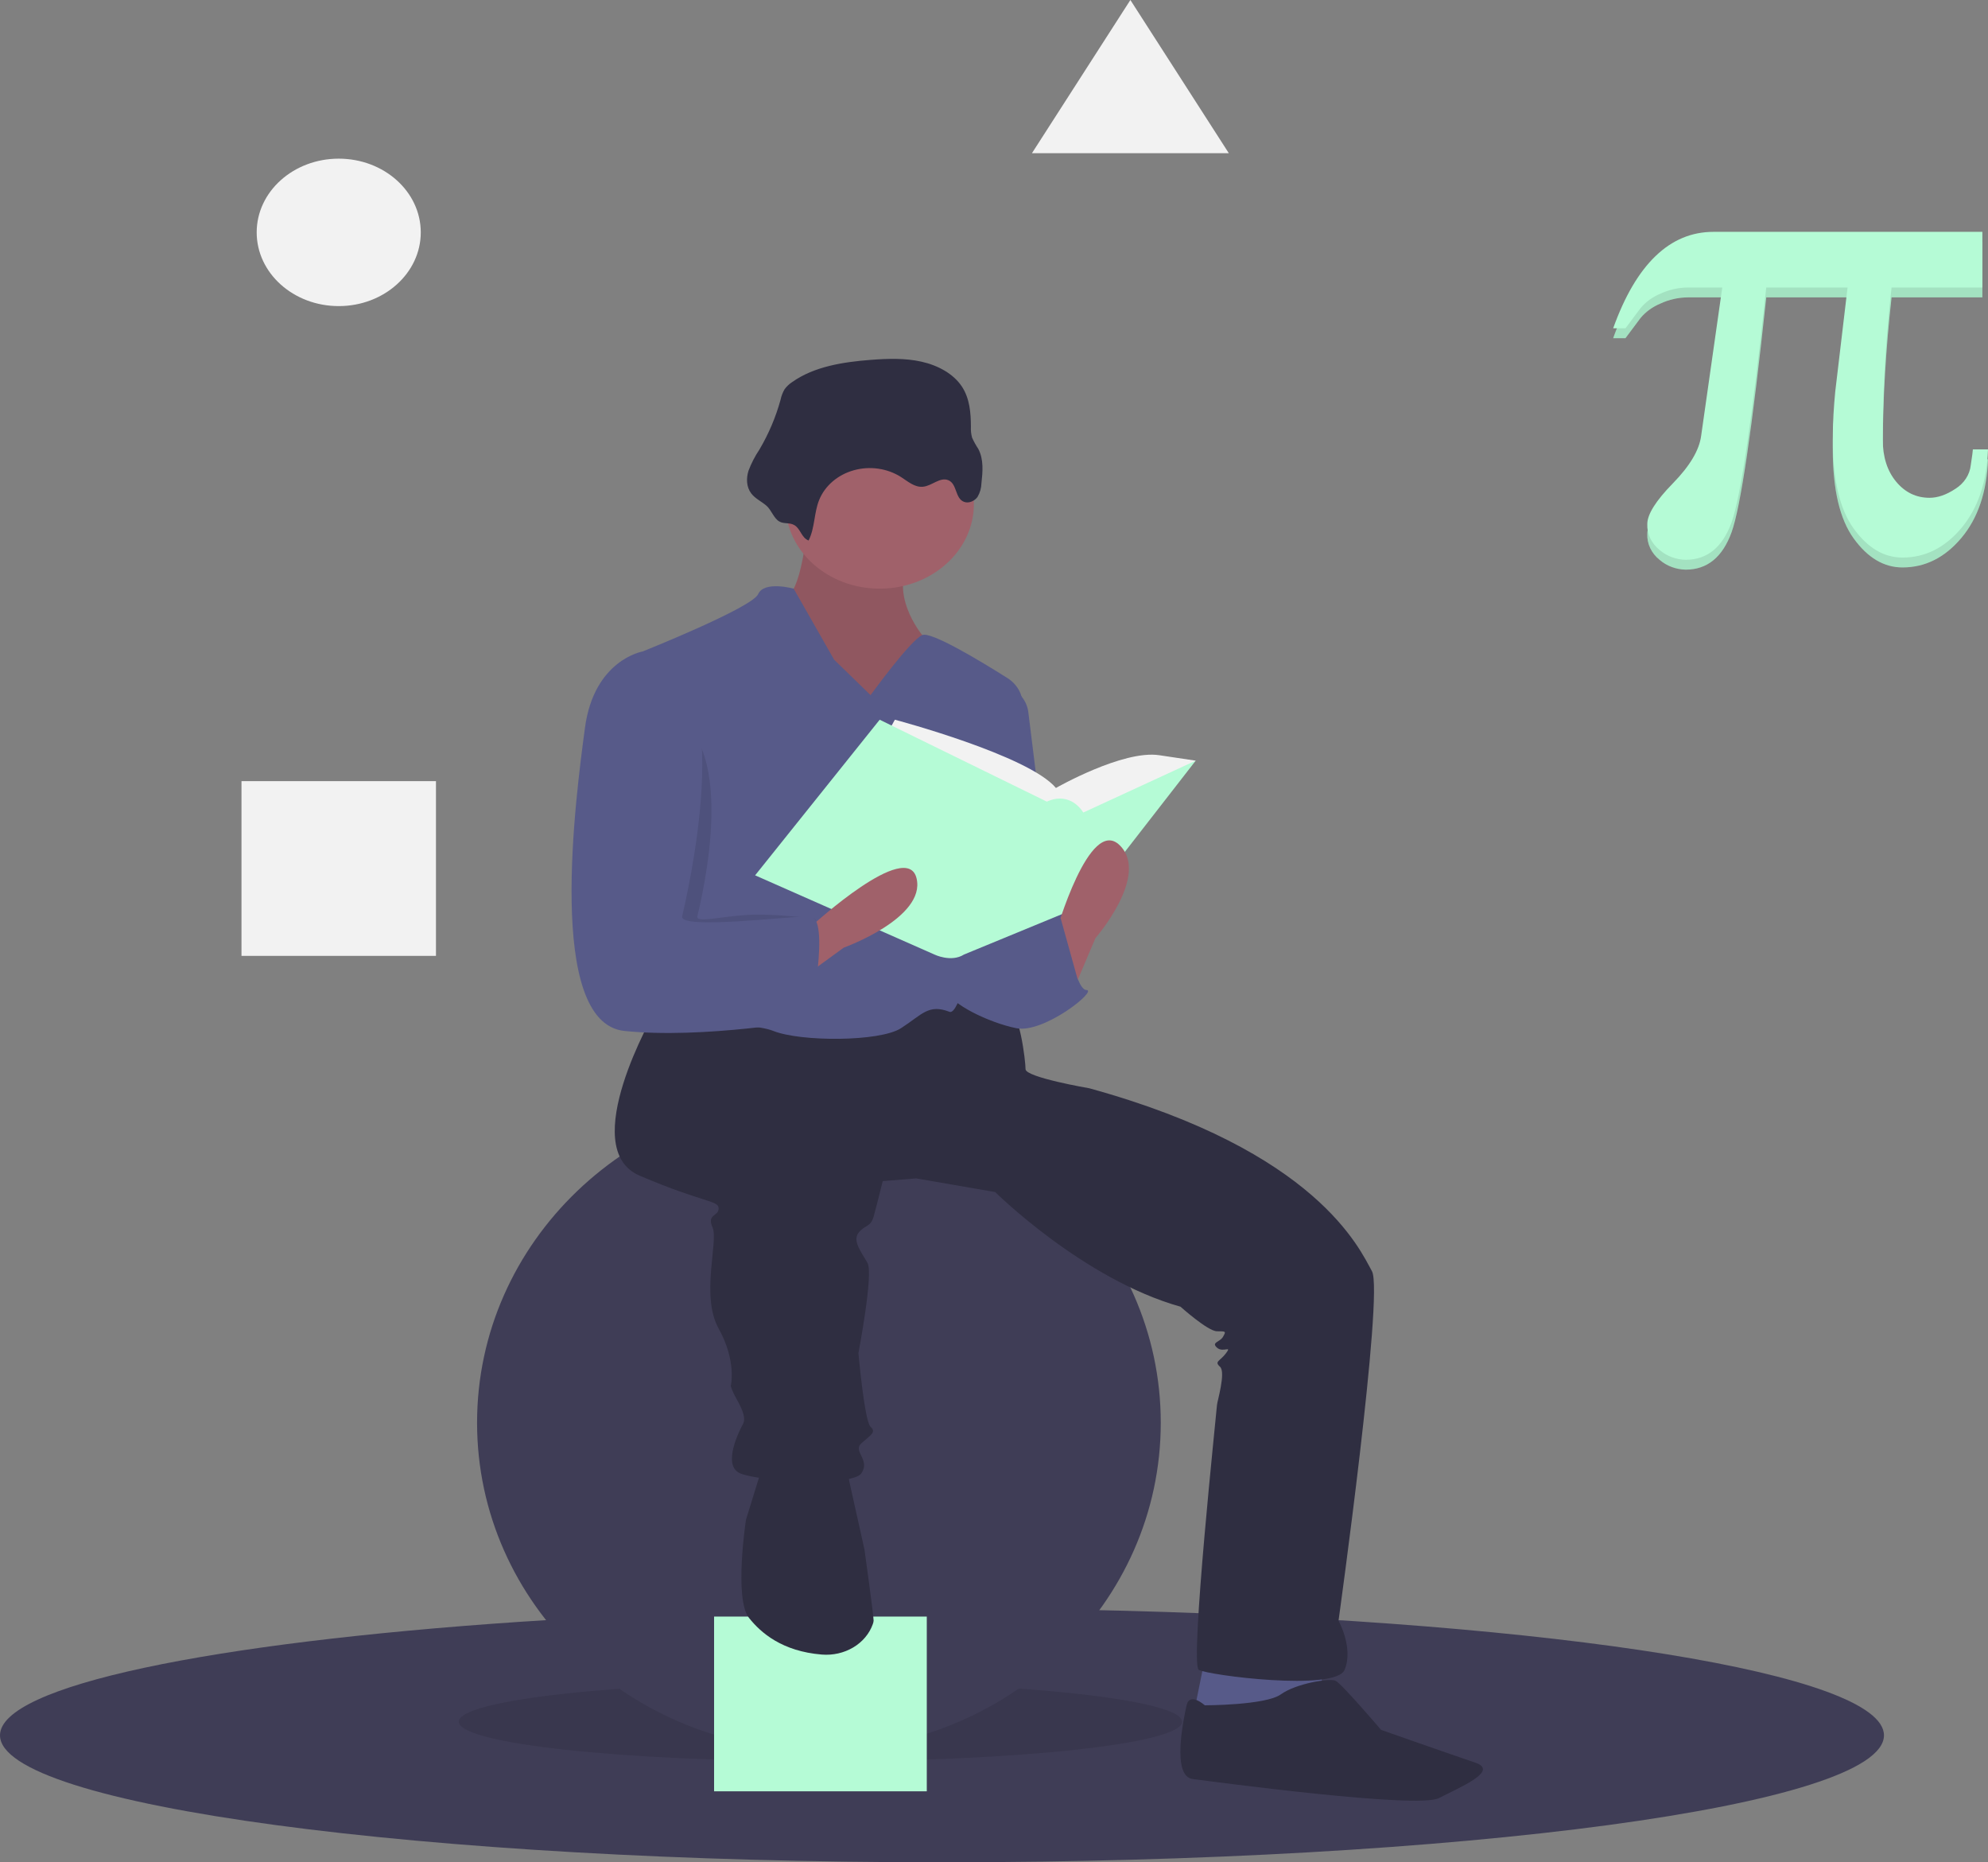 <svg width="394" height="369" viewBox="0 0 394 369" fill="none" xmlns="http://www.w3.org/2000/svg">
<rect x="0" y="0" width="394" height="369" fill="#808080" stroke="none"/>
<g clip-path="url(#clip0_241_861)">
<path d="M373.382 343.845C373.382 357.737 289.798 369 186.691 369C83.583 369 0 357.737 0 343.845C0 334.01 41.897 325.49 102.957 321.357C128.136 319.648 156.585 318.69 186.691 318.69C199.067 318.69 211.159 318.852 222.855 319.161C308.654 321.433 373.382 331.619 373.382 343.845Z" fill="#3F3D56"/>
<path opacity="0.1" d="M162.602 348.984C202.181 348.984 234.267 345.472 234.267 341.14C234.267 336.808 202.181 333.296 162.602 333.296C123.022 333.296 90.936 336.808 90.936 341.14C90.936 345.472 123.022 348.984 162.602 348.984Z" fill="black"/>
<path d="M162.301 346.82C199.718 346.82 230.051 317.757 230.051 281.905C230.051 246.052 199.718 216.989 162.301 216.989C124.883 216.989 94.55 246.052 94.55 281.905C94.55 317.757 124.883 346.82 162.301 346.82Z" fill="#3F3D56"/>
<path d="M183.68 320.313H141.524V354.935H183.68V320.313Z" fill="#B5FBD6"/>
<path d="M238.783 328.698L236.375 340.599L252.032 342.763L262.27 337.354L261.668 328.698H238.783Z" fill="#575A89"/>
<path d="M159.892 105.279C159.892 105.279 158.687 117.721 155.676 118.262C152.665 118.803 162.301 140.442 162.301 140.442H176.754L188.196 137.737L182.776 125.836C182.776 125.836 175.55 117.18 180.97 110.148C186.39 103.115 159.892 105.279 159.892 105.279Z" fill="#A0616A"/>
<path opacity="0.1" d="M159.892 105.279C159.892 105.279 158.687 117.721 155.676 118.262C152.665 118.803 162.301 140.442 162.301 140.442H176.754L188.196 137.737L182.776 125.836C182.776 125.836 175.55 117.18 180.97 110.148C186.39 103.115 159.892 105.279 159.892 105.279Z" fill="black"/>
<path d="M129.78 200.489C129.78 200.489 114.123 227.537 126.769 232.947C139.416 238.357 142.427 237.816 142.427 239.439C142.427 241.062 140.018 240.521 141.223 243.225C142.427 245.93 138.814 256.75 142.427 263.241C146.041 269.733 144.836 274.601 144.836 274.601C144.836 274.601 144.836 275.142 146.041 277.306C147.245 279.47 147.847 281.093 147.245 282.175C146.643 283.257 143.03 290.289 146.643 291.912C150.256 293.535 168.925 294.617 170.732 291.912C172.539 289.208 168.925 287.585 170.732 285.962C172.539 284.339 173.743 283.798 172.539 282.716C171.334 281.634 170.13 268.11 170.13 268.11C170.13 268.11 173.141 252.422 171.936 250.258C170.732 248.094 168.925 245.93 170.13 244.307C171.334 242.684 172.539 243.225 173.141 241.062C173.743 238.898 174.948 234.029 174.948 234.029L181.572 233.488L197.23 236.193C197.23 236.193 214.695 253.504 233.966 258.913C233.966 258.913 239.386 263.782 241.193 263.782C242.999 263.782 242.999 263.782 242.397 264.864C241.795 265.946 239.988 265.946 241.193 267.028C242.397 268.11 244.204 266.487 242.999 268.11C241.795 269.733 240.591 269.733 241.795 270.815C242.999 271.897 241.193 277.847 241.193 278.388C241.193 278.929 235.773 329.78 237.579 330.862C239.386 331.944 264.68 335.19 266.486 330.862C268.293 326.534 265.282 321.125 265.282 321.125C265.282 321.125 274.315 256.209 271.906 251.881C269.498 247.553 261.066 228.078 215.899 215.636C215.899 215.636 203.252 213.472 203.252 211.849C203.252 210.227 202.048 199.948 199.639 199.407C197.23 198.866 183.379 198.325 183.379 198.325L165.914 203.194L141.825 199.407L129.78 200.489Z" fill="#2F2E41"/>
<path d="M150.858 291.371L147.847 301.109C147.847 301.109 145.438 316.797 148.45 320.584C150.815 323.558 155.038 327.2 162.87 327.839C165.065 328.02 167.262 327.522 169.1 326.429C170.937 325.335 172.304 323.711 172.974 321.825C173.064 321.599 173.12 321.364 173.141 321.125C173.141 320.043 171.334 307.059 171.334 307.059L168.323 293.535L167.721 289.749L150.858 291.371Z" fill="#2F2E41"/>
<path d="M238.784 337.894C238.784 337.894 235.773 335.19 235.17 337.894C234.568 340.599 232.159 351.96 236.375 352.501C240.59 353.042 280.94 358.451 285.155 356.287C289.371 354.123 297.2 350.878 292.382 349.255C287.564 347.632 273.713 342.763 273.713 342.763C273.713 342.763 265.884 333.567 264.68 333.026C263.475 332.485 256.851 333.567 253.839 335.731C250.828 337.894 238.784 337.894 238.784 337.894Z" fill="#2F2E41"/>
<path d="M174.345 116.639C184.656 116.639 193.014 109.131 193.014 99.87C193.014 90.608 184.656 83.1 174.345 83.1C164.035 83.1 155.676 90.608 155.676 99.87C155.676 109.131 164.035 116.639 174.345 116.639Z" fill="#A0616A"/>
<path d="M172.538 137.737L165.312 130.705L157.301 116.64C157.301 116.64 151.46 115.017 150.256 117.722C149.051 120.426 127.371 129.082 127.371 129.082C127.371 129.082 132.791 174.523 130.382 178.851C127.973 183.178 123.758 200.489 127.371 202.112C130.985 203.735 147.847 202.112 153.267 204.276C158.687 206.44 174.345 206.44 178.561 203.735C182.776 201.03 183.981 198.866 188.196 200.489C191.785 201.871 200.175 154.636 202.591 140.561C202.794 139.378 202.625 138.169 202.103 137.068C201.58 135.968 200.725 135.021 199.635 134.334C194.231 130.929 184.499 125.062 182.776 125.836C180.367 126.918 172.538 137.737 172.538 137.737Z" fill="#575A89"/>
<path d="M198.434 135.573C199.849 135.891 201.121 136.59 202.08 137.576C203.039 138.562 203.64 139.788 203.801 141.089L208.672 180.474C208.672 180.474 196.628 203.735 190.605 188.047C184.583 172.359 198.434 135.573 198.434 135.573Z" fill="#575A89"/>
<path d="M197.23 184.26L210.479 181.014C210.479 181.014 212.888 196.161 215.297 196.161C217.706 196.161 206.865 204.817 201.445 203.735C196.025 202.653 188.196 198.866 187.594 196.161C186.992 193.457 193.014 182.096 193.014 182.096L197.23 184.26Z" fill="#575A89"/>
<path d="M160.252 107.104C161.522 104.59 161.301 101.657 162.351 99.062C162.913 97.672 163.825 96.418 165.015 95.398C166.206 94.377 167.644 93.618 169.215 93.179C170.787 92.74 172.45 92.633 174.075 92.867C175.7 93.101 177.243 93.67 178.583 94.528C179.933 95.393 181.286 96.608 182.934 96.442C184.709 96.265 186.292 94.486 187.923 95.138C189.731 95.86 189.243 98.772 191.075 99.444C192.04 99.798 193.179 99.253 193.735 98.462C194.222 97.63 194.487 96.709 194.51 95.77C194.762 93.463 194.991 91.021 193.877 88.929C193.408 88.221 193 87.481 192.655 86.717C192.461 86.003 192.382 85.268 192.423 84.534C192.413 81.823 192.193 78.994 190.673 76.65C188.987 74.05 185.871 72.387 182.62 71.661C179.368 70.936 175.962 71.047 172.624 71.301C167.105 71.721 161.35 72.62 157.003 75.702C156.412 76.089 155.903 76.569 155.501 77.119C155.12 77.771 154.85 78.472 154.701 79.197C153.761 82.635 152.352 85.956 150.505 89.084C149.617 90.41 148.891 91.819 148.34 93.285C147.879 94.775 147.91 96.473 148.875 97.754C149.661 98.796 150.917 99.352 151.904 100.205C152.882 101.049 153.34 102.674 154.423 103.313C155.369 103.872 156.501 103.478 157.466 104.069C158.704 104.829 158.794 106.495 160.252 107.104Z" fill="#2F2E41"/>
<path d="M175.55 145.852L177.356 142.606C177.356 142.606 203.855 149.638 209.275 156.13C209.275 156.13 222.524 148.556 229.75 149.638L236.977 150.72L214.695 168.572L186.39 166.408L175.55 145.852Z" fill="#F2F2F2"/>
<path d="M174.345 142.606L149.654 173.441L185.185 189.129C185.185 189.129 188.507 190.752 191.062 189.129L214.695 179.392L236.977 150.72L214.695 160.999C214.695 160.999 212.286 156.671 207.468 158.835L174.345 142.606Z" fill="#B5FBD6"/>
<path d="M212.286 197.243L217.103 185.883C217.103 185.883 227.944 173.441 221.921 167.49C215.899 161.54 209.274 184.801 209.274 184.801L212.286 197.243Z" fill="#A0616A"/>
<path d="M156.699 195.43L167.211 187.775C167.211 187.775 183.538 181.897 181.652 174.036C179.766 166.174 161.043 183.311 161.043 183.311L156.699 195.43Z" fill="#A0616A"/>
<path opacity="0.1" d="M130.684 140.713H130.082C130.082 140.713 120.747 130.705 118.94 144.229C117.134 157.753 111.111 202.653 126.769 204.276C142.427 205.899 153.568 197.514 153.568 197.514C153.568 197.514 165.011 181.826 160.795 181.826C158.756 181.826 153.208 181.003 148.148 181.285C142.751 181.586 137.901 182.952 138.212 181.555C138.814 178.851 147.546 144.499 130.684 140.713Z" fill="black"/>
<path d="M129.78 130.164L127.371 129.082C127.371 129.082 117.736 130.705 115.929 144.229C114.122 157.753 108.1 202.653 123.758 204.276C139.416 205.899 160.494 202.112 160.494 202.112C160.494 202.112 164.71 181.555 160.494 181.555C156.278 181.555 134.598 184.26 135.2 181.555C135.803 178.851 146.643 133.95 129.78 130.164Z" fill="#575A89"/>
<path d="M203.553 191.023L210.194 181.88L214.393 196.973L203.553 201.301V191.023Z" fill="#575A89"/>
<path d="M67.132 60.65C76.112 60.65 83.392 54.11 83.392 46.044C83.392 37.977 76.112 31.437 67.132 31.437C58.152 31.437 50.872 37.977 50.872 46.044C50.872 54.11 58.152 60.65 67.132 60.65Z" fill="#F2F2F2"/>
<path d="M86.403 154.778H47.861V189.399H86.403V154.778Z" fill="#F2F2F2"/>
<path d="M224.029 0L233.784 15.178L243.539 30.356H224.029H204.519L214.273 15.178L224.029 0Z" fill="#F2F2F2"/>
<path d="M394 91.006C393.767 97.482 392.012 102.672 388.734 106.577C385.455 110.483 381.561 112.435 377.05 112.436C373.375 112.436 370.155 110.525 367.388 106.702C364.621 102.88 363.237 97.001 363.238 89.064C363.238 87.309 363.284 85.638 363.377 84.051C363.47 82.464 363.586 80.96 363.726 79.539L366.168 58.924H350.054C347.264 84.991 344.973 100.499 343.183 105.449C341.392 110.399 338.358 112.874 334.08 112.874C332.149 112.832 330.306 112.138 328.918 110.932C328.113 110.291 327.476 109.498 327.054 108.609C326.632 107.721 326.435 106.759 326.476 105.794C326.476 103.873 328.162 101.189 331.534 97.742C334.905 94.296 336.777 91.152 337.149 88.312L341.334 58.924H334.568C332.661 58.934 330.783 59.353 329.092 60.146C327.536 60.788 326.181 61.768 325.151 62.997L322.151 67.007H319.71C321.988 60.658 324.79 55.886 328.116 52.69C331.44 49.494 335.265 47.896 339.59 47.896H392.884V58.924H374.887C374.329 63.937 373.899 68.95 373.597 73.963C373.294 78.975 373.143 84.009 373.143 89.064C373.143 92.489 374.027 95.267 375.794 97.397C377.561 99.528 379.77 100.593 382.421 100.593C384.048 100.593 385.757 99.998 387.548 98.807C388.398 98.271 389.11 97.577 389.633 96.771C390.157 95.965 390.481 95.068 390.582 94.139C390.722 93.221 390.826 92.5 390.896 91.977C390.966 91.455 391.001 91.132 391.001 91.006L394 91.006Z" fill="#B5FBD6"/>
<path opacity="0.1" d="M394 91.006C393.767 97.482 392.012 102.672 388.734 106.577C385.455 110.483 381.561 112.435 377.05 112.436C373.375 112.436 370.155 110.525 367.388 106.702C364.621 102.88 363.237 97.001 363.238 89.064C363.238 87.309 363.284 85.638 363.377 84.051C363.47 82.464 363.586 80.96 363.726 79.539L366.168 58.924H350.054C347.264 84.991 344.973 100.499 343.183 105.449C341.392 110.399 338.358 112.874 334.08 112.874C332.149 112.832 330.306 112.138 328.918 110.932C328.113 110.291 327.476 109.498 327.054 108.609C326.632 107.721 326.435 106.759 326.476 105.794C326.476 103.873 328.162 101.189 331.534 97.742C334.905 94.296 336.777 91.152 337.149 88.312L341.334 58.924H334.568C332.661 58.934 330.783 59.353 329.092 60.146C327.536 60.788 326.181 61.768 325.151 62.997L322.151 67.007H319.71C321.988 60.658 324.79 55.886 328.116 52.69C331.44 49.494 335.265 47.896 339.59 47.896H392.884V58.924H374.887C374.329 63.937 373.899 68.95 373.597 73.963C373.294 78.975 373.143 84.009 373.143 89.064C373.143 92.489 374.027 95.267 375.794 97.397C377.561 99.528 379.77 100.593 382.421 100.593C384.048 100.593 385.757 99.998 387.548 98.807C388.398 98.271 389.11 97.577 389.633 96.771C390.157 95.965 390.481 95.068 390.582 94.139C390.722 93.221 390.826 92.5 390.896 91.977C390.966 91.455 391.001 91.132 391.001 91.006L394 91.006Z" fill="black"/>
<path d="M394 89.048C393.767 95.524 392.012 100.714 388.734 104.619C385.455 108.525 381.561 110.478 377.05 110.478C373.375 110.478 370.155 108.567 367.388 104.745C364.621 100.922 363.237 95.043 363.238 87.106C363.238 85.351 363.284 83.68 363.377 82.093C363.47 80.506 363.586 79.002 363.726 77.582L366.168 56.966H350.054C347.264 83.033 344.973 98.541 343.183 103.491C341.392 108.441 338.358 110.917 334.08 110.917C332.149 110.874 330.306 110.181 328.918 108.974C328.113 108.334 327.476 107.54 327.054 106.652C326.632 105.763 326.435 104.801 326.476 103.836C326.476 101.915 328.162 99.231 331.534 95.784C334.905 92.338 336.777 89.195 337.149 86.354L341.334 56.966H334.568C332.661 56.977 330.783 57.395 329.092 58.188C327.536 58.83 326.181 59.81 325.151 61.039L322.151 65.049H319.71C321.988 58.7 324.79 53.928 328.116 50.732C331.44 47.536 335.265 45.938 339.59 45.938H392.884V56.966H374.887C374.329 61.979 373.899 66.992 373.597 72.005C373.294 77.018 373.143 82.051 373.143 87.106C373.143 90.532 374.027 93.31 375.794 95.44C377.561 97.57 379.77 98.635 382.421 98.635C384.048 98.635 385.757 98.04 387.548 96.849C388.398 96.314 389.11 95.619 389.633 94.813C390.157 94.008 390.481 93.11 390.582 92.181C390.722 91.263 390.826 90.542 390.896 90.02C390.966 89.498 391.001 89.174 391.001 89.048H394Z" fill="#B5FBD6"/>
</g>
<defs>
<clipPath id="clip0_241_861">
<rect width="394" height="369" fill="white"/>
</clipPath>
</defs>
</svg>
